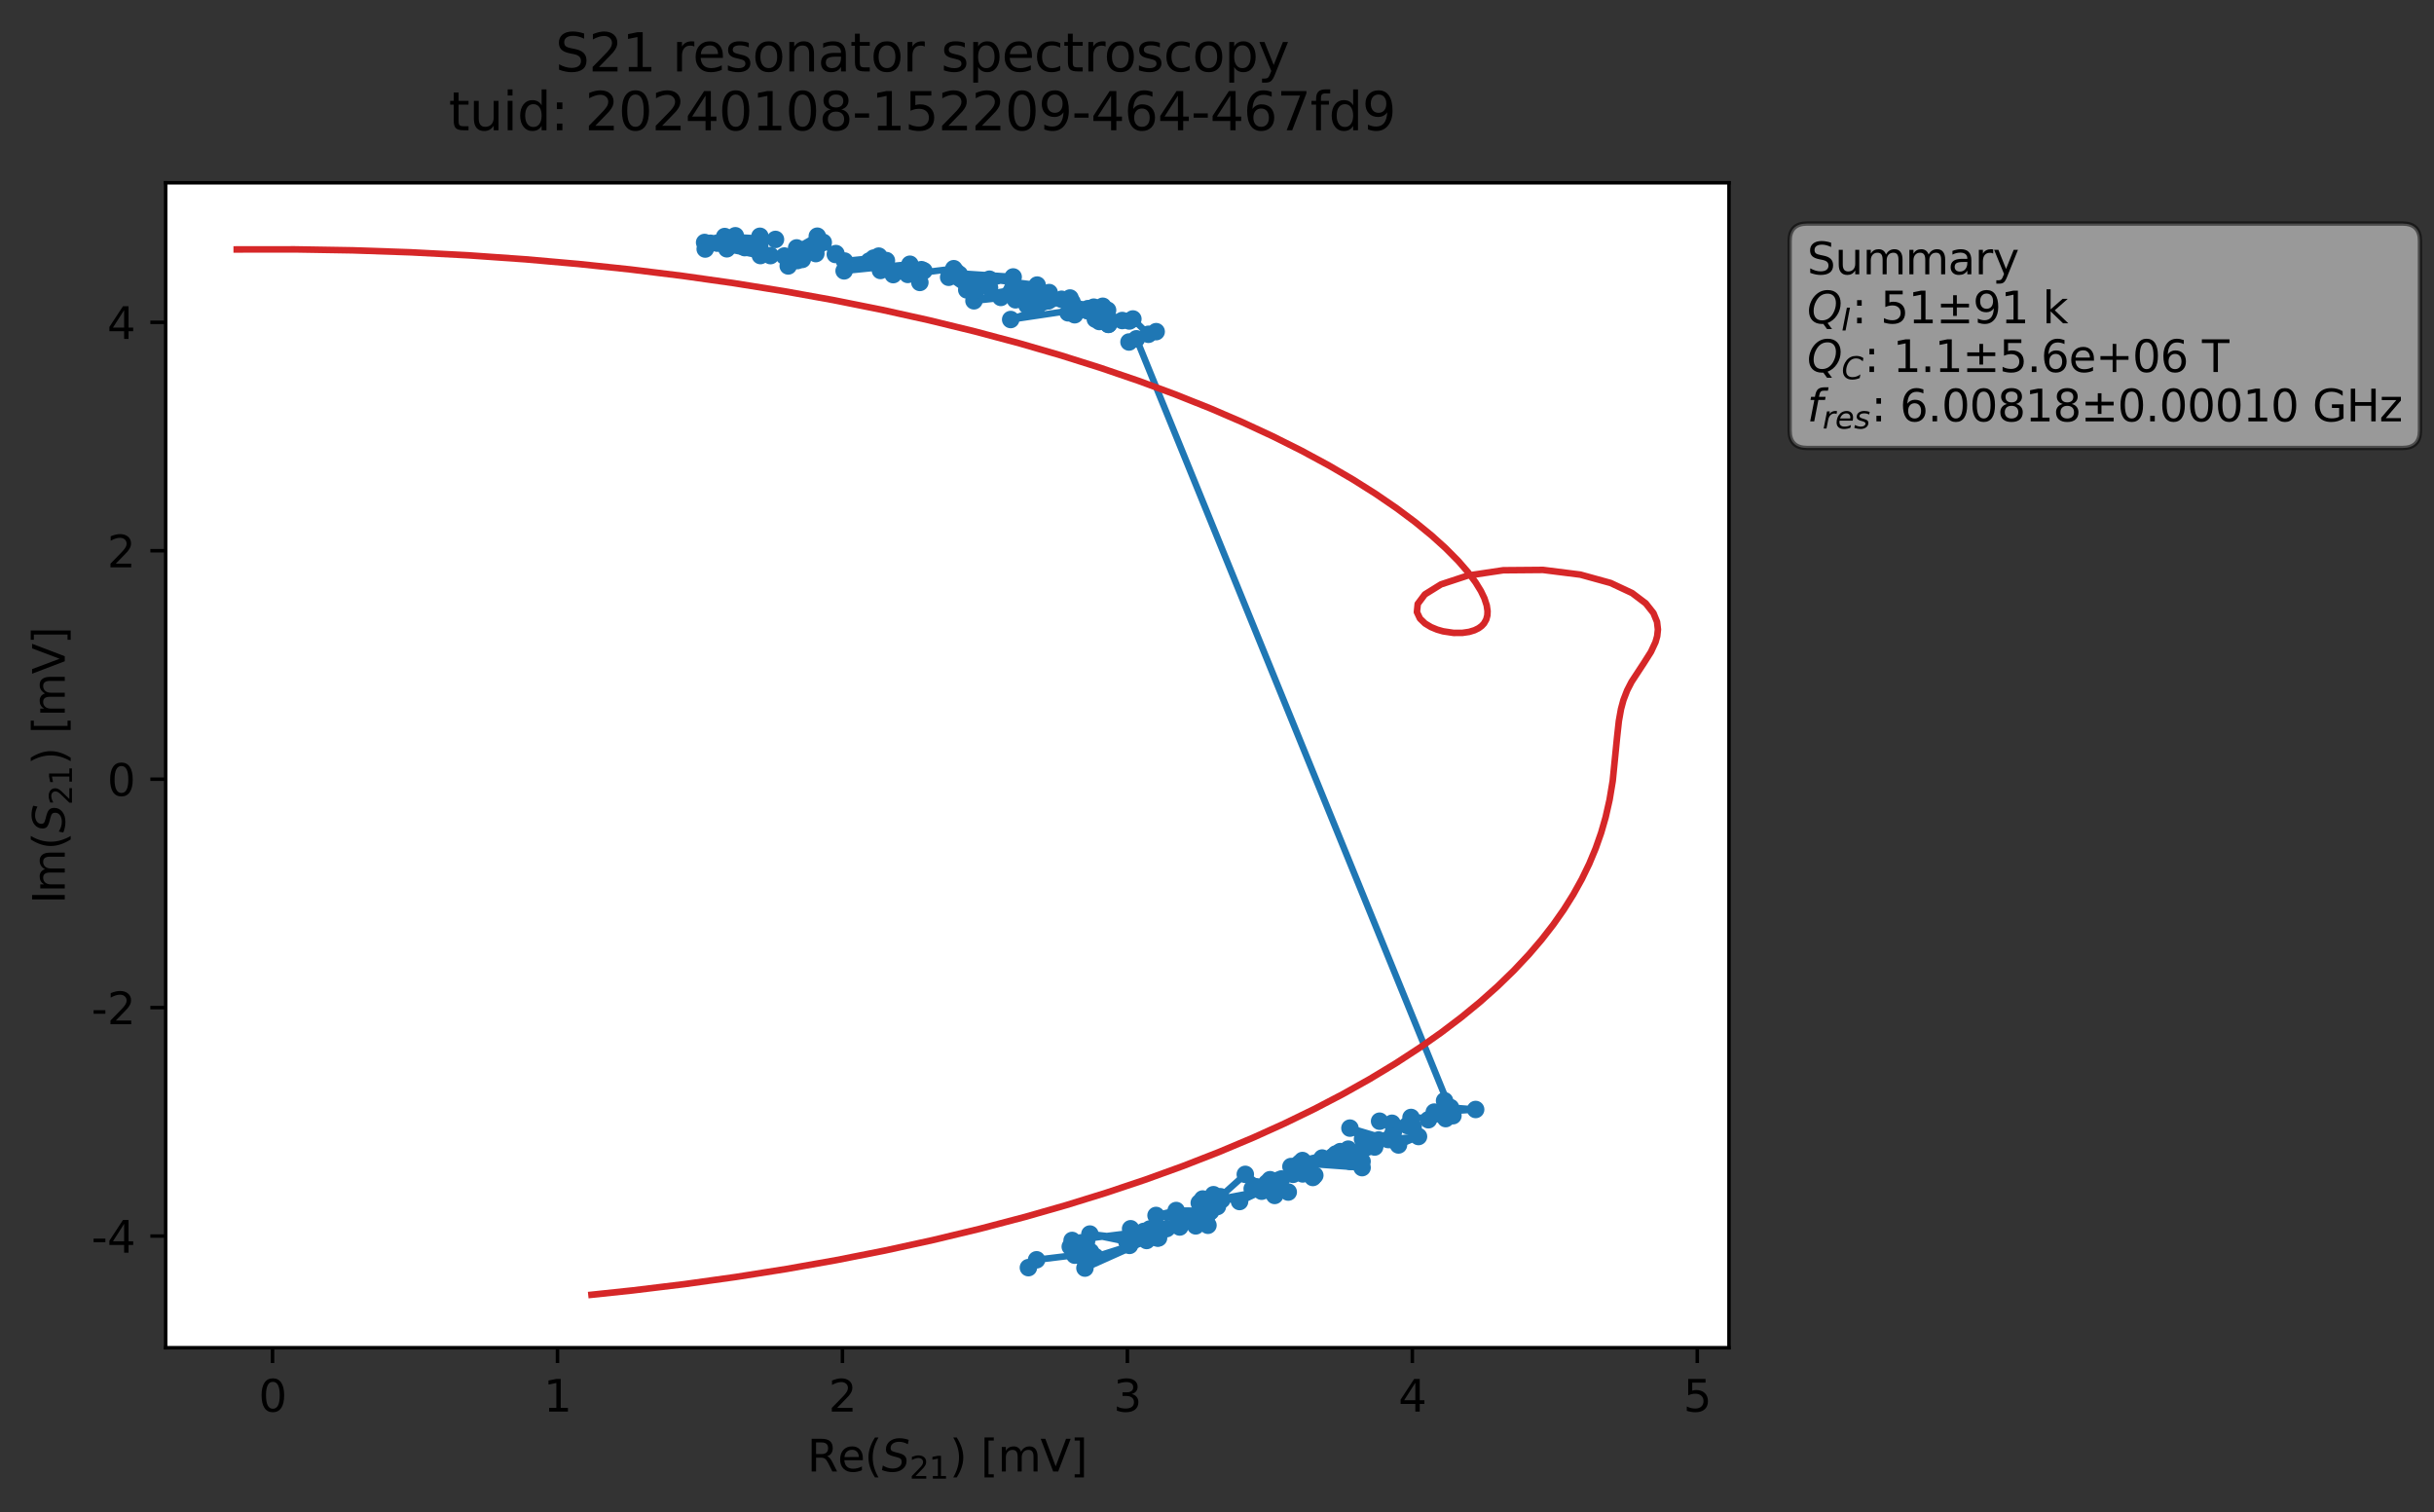 <?xml version="1.0" encoding="utf-8" standalone="no"?>
<!DOCTYPE svg PUBLIC "-//W3C//DTD SVG 1.1//EN"
  "http://www.w3.org/Graphics/SVG/1.1/DTD/svg11.dtd">
<svg xmlns:xlink="http://www.w3.org/1999/xlink" width="556.024pt" height="345.428pt" viewBox="0 0 556.024 345.428" xmlns="http://www.w3.org/2000/svg" version="1.1">
 <rect x="0" y="0" width="556.024" height="345.428" fill="#333333" stroke="none"/>
 <defs>
  <style type="text/css">*{stroke-linejoin: round; stroke-linecap: butt}</style>
 </defs>
 <g id="figure_1">
  <g id="patch_1">
   <path d="M 0 345.428 
L 556.024 345.428 
L 556.024 -0 
L 0 -0 
L 0 345.428 
z
" style="fill: none; opacity: 0"/>
  </g>
  <g id="axes_1">
   <g id="patch_2">
    <path d="M 37.848 307.872 
L 394.968 307.872 
L 394.968 41.76 
L 37.848 41.76 
z
" style="fill: #ffffff"/>
   </g>
   <g id="matplotlib.axis_1">
    <g id="xtick_1">
     <g id="line2d_1">
      <defs>
       <path id="me43ec3e27f" d="M 0 0 
L 0 3.5 
" style="stroke: #000000; stroke-width: 0.8"/>
      </defs>
      <g>
       <use xlink:href="#me43ec3e27f" x="62.26" y="307.872" style="stroke: #000000; stroke-width: 0.8"/>
      </g>
     </g>
     <g id="text_1">
      <!-- 0 -->
      <g transform="translate(59.079 322.47) scale(0.1 -0.1)">
       <defs>
        <path id="DejaVuSans-30" d="M 2034 4250 
Q 1547 4250 1301 3770 
Q 1056 3291 1056 2328 
Q 1056 1369 1301 889 
Q 1547 409 2034 409 
Q 2525 409 2770 889 
Q 3016 1369 3016 2328 
Q 3016 3291 2770 3770 
Q 2525 4250 2034 4250 
z
M 2034 4750 
Q 2819 4750 3233 4129 
Q 3647 3509 3647 2328 
Q 3647 1150 3233 529 
Q 2819 -91 2034 -91 
Q 1250 -91 836 529 
Q 422 1150 422 2328 
Q 422 3509 836 4129 
Q 1250 4750 2034 4750 
z
" transform="scale(0.016)"/>
       </defs>
       <use xlink:href="#DejaVuSans-30"/>
      </g>
     </g>
    </g>
    <g id="xtick_2">
     <g id="line2d_2">
      <g>
       <use xlink:href="#me43ec3e27f" x="127.353" y="307.872" style="stroke: #000000; stroke-width: 0.8"/>
      </g>
     </g>
     <g id="text_2">
      <!-- 1 -->
      <g transform="translate(124.172 322.47) scale(0.1 -0.1)">
       <defs>
        <path id="DejaVuSans-31" d="M 794 531 
L 1825 531 
L 1825 4091 
L 703 3866 
L 703 4441 
L 1819 4666 
L 2450 4666 
L 2450 531 
L 3481 531 
L 3481 0 
L 794 0 
L 794 531 
z
" transform="scale(0.016)"/>
       </defs>
       <use xlink:href="#DejaVuSans-31"/>
      </g>
     </g>
    </g>
    <g id="xtick_3">
     <g id="line2d_3">
      <g>
       <use xlink:href="#me43ec3e27f" x="192.446" y="307.872" style="stroke: #000000; stroke-width: 0.8"/>
      </g>
     </g>
     <g id="text_3">
      <!-- 2 -->
      <g transform="translate(189.265 322.47) scale(0.1 -0.1)">
       <defs>
        <path id="DejaVuSans-32" d="M 1228 531 
L 3431 531 
L 3431 0 
L 469 0 
L 469 531 
Q 828 903 1448 1529 
Q 2069 2156 2228 2338 
Q 2531 2678 2651 2914 
Q 2772 3150 2772 3378 
Q 2772 3750 2511 3984 
Q 2250 4219 1831 4219 
Q 1534 4219 1204 4116 
Q 875 4013 500 3803 
L 500 4441 
Q 881 4594 1212 4672 
Q 1544 4750 1819 4750 
Q 2544 4750 2975 4387 
Q 3406 4025 3406 3419 
Q 3406 3131 3298 2873 
Q 3191 2616 2906 2266 
Q 2828 2175 2409 1742 
Q 1991 1309 1228 531 
z
" transform="scale(0.016)"/>
       </defs>
       <use xlink:href="#DejaVuSans-32"/>
      </g>
     </g>
    </g>
    <g id="xtick_4">
     <g id="line2d_4">
      <g>
       <use xlink:href="#me43ec3e27f" x="257.539" y="307.872" style="stroke: #000000; stroke-width: 0.8"/>
      </g>
     </g>
     <g id="text_4">
      <!-- 3 -->
      <g transform="translate(254.357 322.47) scale(0.1 -0.1)">
       <defs>
        <path id="DejaVuSans-33" d="M 2597 2516 
Q 3050 2419 3304 2112 
Q 3559 1806 3559 1356 
Q 3559 666 3084 287 
Q 2609 -91 1734 -91 
Q 1441 -91 1130 -33 
Q 819 25 488 141 
L 488 750 
Q 750 597 1062 519 
Q 1375 441 1716 441 
Q 2309 441 2620 675 
Q 2931 909 2931 1356 
Q 2931 1769 2642 2001 
Q 2353 2234 1838 2234 
L 1294 2234 
L 1294 2753 
L 1863 2753 
Q 2328 2753 2575 2939 
Q 2822 3125 2822 3475 
Q 2822 3834 2567 4026 
Q 2313 4219 1838 4219 
Q 1578 4219 1281 4162 
Q 984 4106 628 3988 
L 628 4550 
Q 988 4650 1302 4700 
Q 1616 4750 1894 4750 
Q 2613 4750 3031 4423 
Q 3450 4097 3450 3541 
Q 3450 3153 3228 2886 
Q 3006 2619 2597 2516 
z
" transform="scale(0.016)"/>
       </defs>
       <use xlink:href="#DejaVuSans-33"/>
      </g>
     </g>
    </g>
    <g id="xtick_5">
     <g id="line2d_5">
      <g>
       <use xlink:href="#me43ec3e27f" x="322.631" y="307.872" style="stroke: #000000; stroke-width: 0.8"/>
      </g>
     </g>
     <g id="text_5">
      <!-- 4 -->
      <g transform="translate(319.45 322.47) scale(0.1 -0.1)">
       <defs>
        <path id="DejaVuSans-34" d="M 2419 4116 
L 825 1625 
L 2419 1625 
L 2419 4116 
z
M 2253 4666 
L 3047 4666 
L 3047 1625 
L 3713 1625 
L 3713 1100 
L 3047 1100 
L 3047 0 
L 2419 0 
L 2419 1100 
L 313 1100 
L 313 1709 
L 2253 4666 
z
" transform="scale(0.016)"/>
       </defs>
       <use xlink:href="#DejaVuSans-34"/>
      </g>
     </g>
    </g>
    <g id="xtick_6">
     <g id="line2d_6">
      <g>
       <use xlink:href="#me43ec3e27f" x="387.724" y="307.872" style="stroke: #000000; stroke-width: 0.8"/>
      </g>
     </g>
     <g id="text_6">
      <!-- 5 -->
      <g transform="translate(384.543 322.47) scale(0.1 -0.1)">
       <defs>
        <path id="DejaVuSans-35" d="M 691 4666 
L 3169 4666 
L 3169 4134 
L 1269 4134 
L 1269 2991 
Q 1406 3038 1543 3061 
Q 1681 3084 1819 3084 
Q 2600 3084 3056 2656 
Q 3513 2228 3513 1497 
Q 3513 744 3044 326 
Q 2575 -91 1722 -91 
Q 1428 -91 1123 -41 
Q 819 9 494 109 
L 494 744 
Q 775 591 1075 516 
Q 1375 441 1709 441 
Q 2250 441 2565 725 
Q 2881 1009 2881 1497 
Q 2881 1984 2565 2268 
Q 2250 2553 1709 2553 
Q 1456 2553 1204 2497 
Q 953 2441 691 2322 
L 691 4666 
z
" transform="scale(0.016)"/>
       </defs>
       <use xlink:href="#DejaVuSans-35"/>
      </g>
     </g>
    </g>
    <g id="text_7">
     <!-- Re$(S_{21})$ [mV] -->
     <g transform="translate(184.408 336.149) scale(0.1 -0.1)">
      <defs>
       <path id="DejaVuSans-52" d="M 2841 2188 
Q 3044 2119 3236 1894 
Q 3428 1669 3622 1275 
L 4263 0 
L 3584 0 
L 2988 1197 
Q 2756 1666 2539 1819 
Q 2322 1972 1947 1972 
L 1259 1972 
L 1259 0 
L 628 0 
L 628 4666 
L 2053 4666 
Q 2853 4666 3247 4331 
Q 3641 3997 3641 3322 
Q 3641 2881 3436 2590 
Q 3231 2300 2841 2188 
z
M 1259 4147 
L 1259 2491 
L 2053 2491 
Q 2509 2491 2742 2702 
Q 2975 2913 2975 3322 
Q 2975 3731 2742 3939 
Q 2509 4147 2053 4147 
L 1259 4147 
z
" transform="scale(0.016)"/>
       <path id="DejaVuSans-65" d="M 3597 1894 
L 3597 1613 
L 953 1613 
Q 991 1019 1311 708 
Q 1631 397 2203 397 
Q 2534 397 2845 478 
Q 3156 559 3463 722 
L 3463 178 
Q 3153 47 2828 -22 
Q 2503 -91 2169 -91 
Q 1331 -91 842 396 
Q 353 884 353 1716 
Q 353 2575 817 3079 
Q 1281 3584 2069 3584 
Q 2775 3584 3186 3129 
Q 3597 2675 3597 1894 
z
M 3022 2063 
Q 3016 2534 2758 2815 
Q 2500 3097 2075 3097 
Q 1594 3097 1305 2825 
Q 1016 2553 972 2059 
L 3022 2063 
z
" transform="scale(0.016)"/>
       <path id="DejaVuSans-28" d="M 1984 4856 
Q 1566 4138 1362 3434 
Q 1159 2731 1159 2009 
Q 1159 1288 1364 580 
Q 1569 -128 1984 -844 
L 1484 -844 
Q 1016 -109 783 600 
Q 550 1309 550 2009 
Q 550 2706 781 3412 
Q 1013 4119 1484 4856 
L 1984 4856 
z
" transform="scale(0.016)"/>
       <path id="DejaVuSans-Oblique-53" d="M 3859 4513 
L 3738 3897 
Q 3422 4066 3111 4152 
Q 2800 4238 2509 4238 
Q 1944 4238 1609 3991 
Q 1275 3744 1275 3334 
Q 1275 3109 1398 2989 
Q 1522 2869 2034 2731 
L 2413 2638 
Q 3053 2472 3303 2217 
Q 3553 1963 3553 1503 
Q 3553 797 2998 353 
Q 2444 -91 1538 -91 
Q 1166 -91 791 -17 
Q 416 56 38 206 
L 166 856 
Q 513 641 861 531 
Q 1209 422 1556 422 
Q 2147 422 2503 684 
Q 2859 947 2859 1369 
Q 2859 1650 2717 1795 
Q 2575 1941 2106 2059 
L 1728 2156 
Q 1081 2325 845 2545 
Q 609 2766 609 3163 
Q 609 3859 1145 4304 
Q 1681 4750 2541 4750 
Q 2875 4750 3203 4690 
Q 3531 4631 3859 4513 
z
" transform="scale(0.016)"/>
       <path id="DejaVuSans-29" d="M 513 4856 
L 1013 4856 
Q 1481 4119 1714 3412 
Q 1947 2706 1947 2009 
Q 1947 1309 1714 600 
Q 1481 -109 1013 -844 
L 513 -844 
Q 928 -128 1133 580 
Q 1338 1288 1338 2009 
Q 1338 2731 1133 3434 
Q 928 4138 513 4856 
z
" transform="scale(0.016)"/>
       <path id="DejaVuSans-20" transform="scale(0.016)"/>
       <path id="DejaVuSans-5b" d="M 550 4863 
L 1875 4863 
L 1875 4416 
L 1125 4416 
L 1125 -397 
L 1875 -397 
L 1875 -844 
L 550 -844 
L 550 4863 
z
" transform="scale(0.016)"/>
       <path id="DejaVuSans-6d" d="M 3328 2828 
Q 3544 3216 3844 3400 
Q 4144 3584 4550 3584 
Q 5097 3584 5394 3201 
Q 5691 2819 5691 2113 
L 5691 0 
L 5113 0 
L 5113 2094 
Q 5113 2597 4934 2840 
Q 4756 3084 4391 3084 
Q 3944 3084 3684 2787 
Q 3425 2491 3425 1978 
L 3425 0 
L 2847 0 
L 2847 2094 
Q 2847 2600 2669 2842 
Q 2491 3084 2119 3084 
Q 1678 3084 1418 2786 
Q 1159 2488 1159 1978 
L 1159 0 
L 581 0 
L 581 3500 
L 1159 3500 
L 1159 2956 
Q 1356 3278 1631 3431 
Q 1906 3584 2284 3584 
Q 2666 3584 2933 3390 
Q 3200 3197 3328 2828 
z
" transform="scale(0.016)"/>
       <path id="DejaVuSans-56" d="M 1831 0 
L 50 4666 
L 709 4666 
L 2188 738 
L 3669 4666 
L 4325 4666 
L 2547 0 
L 1831 0 
z
" transform="scale(0.016)"/>
       <path id="DejaVuSans-5d" d="M 1947 4863 
L 1947 -844 
L 622 -844 
L 622 -397 
L 1369 -397 
L 1369 4416 
L 622 4416 
L 622 4863 
L 1947 4863 
z
" transform="scale(0.016)"/>
      </defs>
      <use xlink:href="#DejaVuSans-52" transform="translate(0 0.016)"/>
      <use xlink:href="#DejaVuSans-65" transform="translate(69.482 0.016)"/>
      <use xlink:href="#DejaVuSans-28" transform="translate(131.006 0.016)"/>
      <use xlink:href="#DejaVuSans-Oblique-53" transform="translate(170.02 0.016)"/>
      <use xlink:href="#DejaVuSans-32" transform="translate(233.496 -16.391) scale(0.7)"/>
      <use xlink:href="#DejaVuSans-31" transform="translate(278.032 -16.391) scale(0.7)"/>
      <use xlink:href="#DejaVuSans-29" transform="translate(325.303 0.016)"/>
      <use xlink:href="#DejaVuSans-20" transform="translate(364.316 0.016)"/>
      <use xlink:href="#DejaVuSans-5b" transform="translate(396.104 0.016)"/>
      <use xlink:href="#DejaVuSans-6d" transform="translate(435.117 0.016)"/>
      <use xlink:href="#DejaVuSans-56" transform="translate(532.529 0.016)"/>
      <use xlink:href="#DejaVuSans-5d" transform="translate(600.938 0.016)"/>
     </g>
    </g>
   </g>
   <g id="matplotlib.axis_2">
    <g id="ytick_1">
     <g id="line2d_7">
      <defs>
       <path id="m347c852f71" d="M 0 0 
L -3.5 0 
" style="stroke: #000000; stroke-width: 0.8"/>
      </defs>
      <g>
       <use xlink:href="#m347c852f71" x="37.848" y="282.364" style="stroke: #000000; stroke-width: 0.8"/>
      </g>
     </g>
     <g id="text_8">
      <!-- -4 -->
      <g transform="translate(20.878 286.163) scale(0.1 -0.1)">
       <defs>
        <path id="DejaVuSans-2d" d="M 313 2009 
L 1997 2009 
L 1997 1497 
L 313 1497 
L 313 2009 
z
" transform="scale(0.016)"/>
       </defs>
       <use xlink:href="#DejaVuSans-2d"/>
       <use xlink:href="#DejaVuSans-34" x="36.084"/>
      </g>
     </g>
    </g>
    <g id="ytick_2">
     <g id="line2d_8">
      <g>
       <use xlink:href="#m347c852f71" x="37.848" y="230.18" style="stroke: #000000; stroke-width: 0.8"/>
      </g>
     </g>
     <g id="text_9">
      <!-- -2 -->
      <g transform="translate(20.878 233.979) scale(0.1 -0.1)">
       <use xlink:href="#DejaVuSans-2d"/>
       <use xlink:href="#DejaVuSans-32" x="36.084"/>
      </g>
     </g>
    </g>
    <g id="ytick_3">
     <g id="line2d_9">
      <g>
       <use xlink:href="#m347c852f71" x="37.848" y="177.996" style="stroke: #000000; stroke-width: 0.8"/>
      </g>
     </g>
     <g id="text_10">
      <!-- 0 -->
      <g transform="translate(24.486 181.795) scale(0.1 -0.1)">
       <use xlink:href="#DejaVuSans-30"/>
      </g>
     </g>
    </g>
    <g id="ytick_4">
     <g id="line2d_10">
      <g>
       <use xlink:href="#m347c852f71" x="37.848" y="125.812" style="stroke: #000000; stroke-width: 0.8"/>
      </g>
     </g>
     <g id="text_11">
      <!-- 2 -->
      <g transform="translate(24.486 129.611) scale(0.1 -0.1)">
       <use xlink:href="#DejaVuSans-32"/>
      </g>
     </g>
    </g>
    <g id="ytick_5">
     <g id="line2d_11">
      <g>
       <use xlink:href="#m347c852f71" x="37.848" y="73.628" style="stroke: #000000; stroke-width: 0.8"/>
      </g>
     </g>
     <g id="text_12">
      <!-- 4 -->
      <g transform="translate(24.486 77.427) scale(0.1 -0.1)">
       <use xlink:href="#DejaVuSans-34"/>
      </g>
     </g>
    </g>
    <g id="text_13">
     <!-- Im$(S_{21})$ [mV] -->
     <g transform="translate(14.798 206.466) rotate(-90) scale(0.1 -0.1)">
      <defs>
       <path id="DejaVuSans-49" d="M 628 4666 
L 1259 4666 
L 1259 0 
L 628 0 
L 628 4666 
z
" transform="scale(0.016)"/>
      </defs>
      <use xlink:href="#DejaVuSans-49" transform="translate(0 0.016)"/>
      <use xlink:href="#DejaVuSans-6d" transform="translate(25.867 0.016)"/>
      <use xlink:href="#DejaVuSans-28" transform="translate(123.279 0.016)"/>
      <use xlink:href="#DejaVuSans-Oblique-53" transform="translate(162.293 0.016)"/>
      <use xlink:href="#DejaVuSans-32" transform="translate(225.77 -16.391) scale(0.7)"/>
      <use xlink:href="#DejaVuSans-31" transform="translate(270.306 -16.391) scale(0.7)"/>
      <use xlink:href="#DejaVuSans-29" transform="translate(317.576 0.016)"/>
      <use xlink:href="#DejaVuSans-20" transform="translate(356.59 0.016)"/>
      <use xlink:href="#DejaVuSans-5b" transform="translate(388.377 0.016)"/>
      <use xlink:href="#DejaVuSans-6d" transform="translate(427.391 0.016)"/>
      <use xlink:href="#DejaVuSans-56" transform="translate(524.803 0.016)"/>
      <use xlink:href="#DejaVuSans-5d" transform="translate(593.211 0.016)"/>
     </g>
    </g>
   </g>
   <g id="line2d_12">
    <path d="M 167.981 53.856 
L 161.101 56.888 
L 166.509 55.934 
L 160.965 55.392 
L 163.853 55.543 
L 165.165 55.014 
L 162.312 55.574 
L 170.115 56.566 
L 165.552 54.036 
L 177.15 54.696 
L 166.042 56.834 
L 173.71 58.379 
L 173.545 56.181 
L 173.597 53.975 
L 173.372 55.995 
L 176.006 58.391 
L 179.174 58.485 
L 186.706 53.957 
L 181.985 56.636 
L 184.959 57.532 
L 183.265 57.661 
L 182.776 58.935 
L 182.02 59.048 
L 183.277 59.26 
L 180.062 60.753 
L 182.144 59.524 
L 186.902 56.09 
L 186.371 57.929 
L 188.063 55.364 
L 190.828 58.129 
L 190.957 57.926 
L 192.929 59.63 
L 199.592 58.957 
L 192.832 61.876 
L 207.861 60.363 
L 201.131 61.784 
L 200.745 58.507 
L 201.253 59.255 
L 202.492 59.527 
L 198.548 59.644 
L 204.043 62.734 
L 208.782 61.63 
L 210.487 61.602 
L 208.694 61.5 
L 211.052 61.861 
L 208.41 62.442 
L 210.134 64.519 
L 208.366 61.797 
L 210.111 62.239 
L 207.365 62.689 
L 217.878 61.379 
L 221.987 64.845 
L 218.404 62.048 
L 225.47 64.195 
L 219.149 62.654 
L 216.713 63.34 
L 220.848 66.22 
L 231.447 63.266 
L 217.628 62.343 
L 222.669 67.214 
L 226.045 65.721 
L 226.023 63.782 
L 236.928 65.122 
L 230.691 67.016 
L 231.973 67.506 
L 231.981 68.488 
L 231.287 65.956 
L 222.493 68.717 
L 239.675 66.837 
L 232.218 66.048 
L 239.48 68.736 
L 236.891 70.044 
L 234.609 69.744 
L 234.825 67.492 
L 233.605 67.526 
L 228.632 67.942 
L 244.43 68.078 
L 230.881 72.993 
L 249.858 70.167 
L 242.5 68.363 
L 244.001 71.464 
L 248.548 70.506 
L 244.895 68.999 
L 245.499 71.902 
L 251.917 69.963 
L 250.219 72.904 
L 251.438 72.675 
L 251.132 73.447 
L 253.226 74.077 
L 253.198 74.114 
L 253.016 70.856 
L 248.949 70.772 
L 257.981 73.327 
L 256.361 73.22 
L 258.795 72.867 
L 262.35 76.364 
L 264.116 75.762 
L 257.91 78.128 
L 259.614 77.397 
L 331.909 254.873 
L 329.997 251.459 
L 331.355 253.003 
L 337.097 253.451 
L 327.646 254.048 
L 326.308 255.795 
L 330.252 255.534 
L 322.336 255.271 
L 318.665 257.561 
L 321.488 257.123 
L 322.821 257.415 
L 315.155 256.126 
L 317.988 256.601 
L 319.472 261.556 
L 324.044 259.626 
L 317.646 260.293 
L 318.272 258.73 
L 317.095 260.309 
L 308.379 257.707 
L 311.257 260.193 
L 311.15 265.31 
L 307.992 262.515 
L 314.026 262.026 
L 314.939 260.419 
L 305.167 263.613 
L 312.195 262.107 
L 309.319 263.933 
L 310.603 264.087 
L 308.467 265.321 
L 304.448 264.243 
L 306.178 263.071 
L 297.536 265.114 
L 311.158 266.734 
L 296.896 265.7 
L 302.032 264.547 
L 297.629 267.318 
L 300.356 268.493 
L 295.941 266.426 
L 295.388 268.265 
L 299.905 268.983 
L 294.902 266.487 
L 297.592 268.167 
L 291.821 269.673 
L 289.405 271.865 
L 288.852 271.483 
L 292.739 269.325 
L 294.287 272.314 
L 290.136 269.49 
L 286.055 271.551 
L 289.365 270.255 
L 291.184 273.087 
L 284.479 268.272 
L 278.79 273.382 
L 283.169 274.476 
L 288.209 272.119 
L 273.961 274.788 
L 278.105 275.615 
L 274.737 273.904 
L 277.207 272.919 
L 274.364 276.57 
L 275.807 276.864 
L 276.572 276.746 
L 274.259 278.02 
L 279.114 274.056 
L 275.948 279.901 
L 272.531 278.942 
L 264.086 277.659 
L 268.688 276.533 
L 274.924 276.588 
L 269.231 277.851 
L 269.584 278.551 
L 273.154 280.038 
L 272.919 278.284 
L 264.593 280.436 
L 258.276 280.698 
L 266.532 280.656 
L 269.499 280.295 
L 264.661 282.791 
L 262.662 280.751 
L 264.381 282.817 
L 258.029 284.495 
L 259.227 283.126 
L 248.975 281.91 
L 257.424 283.656 
L 261.29 281.306 
L 244.914 283.368 
L 250.22 287.088 
L 261.935 283.377 
L 247.845 289.683 
L 249.134 285.948 
L 247.141 285.007 
L 248.194 283.64 
L 245.337 284.284 
L 246.853 286.901 
L 244.493 284.791 
L 245.509 286.732 
L 236.799 287.788 
L 234.931 289.581 
L 234.931 289.581 
" clip-path="url(#pf47889238c)" style="fill: none; stroke: #1f77b4; stroke-width: 1.5; stroke-linecap: square"/>
    <defs>
     <path id="mca13d00d36" d="M 0 1.5 
C 0.398 1.5 0.779 1.342 1.061 1.061 
C 1.342 0.779 1.5 0.398 1.5 0 
C 1.5 -0.398 1.342 -0.779 1.061 -1.061 
C 0.779 -1.342 0.398 -1.5 0 -1.5 
C -0.398 -1.5 -0.779 -1.342 -1.061 -1.061 
C -1.342 -0.779 -1.5 -0.398 -1.5 0 
C -1.5 0.398 -1.342 0.779 -1.061 1.061 
C -0.779 1.342 -0.398 1.5 0 1.5 
z
" style="stroke: #1f77b4"/>
    </defs>
    <g clip-path="url(#pf47889238c)">
     <use xlink:href="#mca13d00d36" x="167.981" y="53.856" style="fill: #1f77b4; stroke: #1f77b4"/>
     <use xlink:href="#mca13d00d36" x="161.101" y="56.888" style="fill: #1f77b4; stroke: #1f77b4"/>
     <use xlink:href="#mca13d00d36" x="166.509" y="55.934" style="fill: #1f77b4; stroke: #1f77b4"/>
     <use xlink:href="#mca13d00d36" x="160.965" y="55.392" style="fill: #1f77b4; stroke: #1f77b4"/>
     <use xlink:href="#mca13d00d36" x="163.853" y="55.543" style="fill: #1f77b4; stroke: #1f77b4"/>
     <use xlink:href="#mca13d00d36" x="165.165" y="55.014" style="fill: #1f77b4; stroke: #1f77b4"/>
     <use xlink:href="#mca13d00d36" x="162.312" y="55.574" style="fill: #1f77b4; stroke: #1f77b4"/>
     <use xlink:href="#mca13d00d36" x="170.115" y="56.566" style="fill: #1f77b4; stroke: #1f77b4"/>
     <use xlink:href="#mca13d00d36" x="165.552" y="54.036" style="fill: #1f77b4; stroke: #1f77b4"/>
     <use xlink:href="#mca13d00d36" x="177.15" y="54.696" style="fill: #1f77b4; stroke: #1f77b4"/>
     <use xlink:href="#mca13d00d36" x="166.042" y="56.834" style="fill: #1f77b4; stroke: #1f77b4"/>
     <use xlink:href="#mca13d00d36" x="173.71" y="58.379" style="fill: #1f77b4; stroke: #1f77b4"/>
     <use xlink:href="#mca13d00d36" x="173.545" y="56.181" style="fill: #1f77b4; stroke: #1f77b4"/>
     <use xlink:href="#mca13d00d36" x="173.597" y="53.975" style="fill: #1f77b4; stroke: #1f77b4"/>
     <use xlink:href="#mca13d00d36" x="173.372" y="55.995" style="fill: #1f77b4; stroke: #1f77b4"/>
     <use xlink:href="#mca13d00d36" x="176.006" y="58.391" style="fill: #1f77b4; stroke: #1f77b4"/>
     <use xlink:href="#mca13d00d36" x="179.174" y="58.485" style="fill: #1f77b4; stroke: #1f77b4"/>
     <use xlink:href="#mca13d00d36" x="186.706" y="53.957" style="fill: #1f77b4; stroke: #1f77b4"/>
     <use xlink:href="#mca13d00d36" x="181.985" y="56.636" style="fill: #1f77b4; stroke: #1f77b4"/>
     <use xlink:href="#mca13d00d36" x="184.959" y="57.532" style="fill: #1f77b4; stroke: #1f77b4"/>
     <use xlink:href="#mca13d00d36" x="183.265" y="57.661" style="fill: #1f77b4; stroke: #1f77b4"/>
     <use xlink:href="#mca13d00d36" x="182.776" y="58.935" style="fill: #1f77b4; stroke: #1f77b4"/>
     <use xlink:href="#mca13d00d36" x="182.02" y="59.048" style="fill: #1f77b4; stroke: #1f77b4"/>
     <use xlink:href="#mca13d00d36" x="183.277" y="59.26" style="fill: #1f77b4; stroke: #1f77b4"/>
     <use xlink:href="#mca13d00d36" x="180.062" y="60.753" style="fill: #1f77b4; stroke: #1f77b4"/>
     <use xlink:href="#mca13d00d36" x="182.144" y="59.524" style="fill: #1f77b4; stroke: #1f77b4"/>
     <use xlink:href="#mca13d00d36" x="186.902" y="56.09" style="fill: #1f77b4; stroke: #1f77b4"/>
     <use xlink:href="#mca13d00d36" x="186.371" y="57.929" style="fill: #1f77b4; stroke: #1f77b4"/>
     <use xlink:href="#mca13d00d36" x="188.063" y="55.364" style="fill: #1f77b4; stroke: #1f77b4"/>
     <use xlink:href="#mca13d00d36" x="190.828" y="58.129" style="fill: #1f77b4; stroke: #1f77b4"/>
     <use xlink:href="#mca13d00d36" x="190.957" y="57.926" style="fill: #1f77b4; stroke: #1f77b4"/>
     <use xlink:href="#mca13d00d36" x="192.929" y="59.63" style="fill: #1f77b4; stroke: #1f77b4"/>
     <use xlink:href="#mca13d00d36" x="199.592" y="58.957" style="fill: #1f77b4; stroke: #1f77b4"/>
     <use xlink:href="#mca13d00d36" x="192.832" y="61.876" style="fill: #1f77b4; stroke: #1f77b4"/>
     <use xlink:href="#mca13d00d36" x="207.861" y="60.363" style="fill: #1f77b4; stroke: #1f77b4"/>
     <use xlink:href="#mca13d00d36" x="201.131" y="61.784" style="fill: #1f77b4; stroke: #1f77b4"/>
     <use xlink:href="#mca13d00d36" x="200.745" y="58.507" style="fill: #1f77b4; stroke: #1f77b4"/>
     <use xlink:href="#mca13d00d36" x="201.253" y="59.255" style="fill: #1f77b4; stroke: #1f77b4"/>
     <use xlink:href="#mca13d00d36" x="202.492" y="59.527" style="fill: #1f77b4; stroke: #1f77b4"/>
     <use xlink:href="#mca13d00d36" x="198.548" y="59.644" style="fill: #1f77b4; stroke: #1f77b4"/>
     <use xlink:href="#mca13d00d36" x="204.043" y="62.734" style="fill: #1f77b4; stroke: #1f77b4"/>
     <use xlink:href="#mca13d00d36" x="208.782" y="61.63" style="fill: #1f77b4; stroke: #1f77b4"/>
     <use xlink:href="#mca13d00d36" x="210.487" y="61.602" style="fill: #1f77b4; stroke: #1f77b4"/>
     <use xlink:href="#mca13d00d36" x="208.694" y="61.5" style="fill: #1f77b4; stroke: #1f77b4"/>
     <use xlink:href="#mca13d00d36" x="211.052" y="61.861" style="fill: #1f77b4; stroke: #1f77b4"/>
     <use xlink:href="#mca13d00d36" x="208.41" y="62.442" style="fill: #1f77b4; stroke: #1f77b4"/>
     <use xlink:href="#mca13d00d36" x="210.134" y="64.519" style="fill: #1f77b4; stroke: #1f77b4"/>
     <use xlink:href="#mca13d00d36" x="208.366" y="61.797" style="fill: #1f77b4; stroke: #1f77b4"/>
     <use xlink:href="#mca13d00d36" x="210.111" y="62.239" style="fill: #1f77b4; stroke: #1f77b4"/>
     <use xlink:href="#mca13d00d36" x="207.365" y="62.689" style="fill: #1f77b4; stroke: #1f77b4"/>
     <use xlink:href="#mca13d00d36" x="217.878" y="61.379" style="fill: #1f77b4; stroke: #1f77b4"/>
     <use xlink:href="#mca13d00d36" x="221.987" y="64.845" style="fill: #1f77b4; stroke: #1f77b4"/>
     <use xlink:href="#mca13d00d36" x="218.404" y="62.048" style="fill: #1f77b4; stroke: #1f77b4"/>
     <use xlink:href="#mca13d00d36" x="225.47" y="64.195" style="fill: #1f77b4; stroke: #1f77b4"/>
     <use xlink:href="#mca13d00d36" x="219.149" y="62.654" style="fill: #1f77b4; stroke: #1f77b4"/>
     <use xlink:href="#mca13d00d36" x="216.713" y="63.34" style="fill: #1f77b4; stroke: #1f77b4"/>
     <use xlink:href="#mca13d00d36" x="220.848" y="66.22" style="fill: #1f77b4; stroke: #1f77b4"/>
     <use xlink:href="#mca13d00d36" x="231.447" y="63.266" style="fill: #1f77b4; stroke: #1f77b4"/>
     <use xlink:href="#mca13d00d36" x="217.628" y="62.343" style="fill: #1f77b4; stroke: #1f77b4"/>
     <use xlink:href="#mca13d00d36" x="222.669" y="67.214" style="fill: #1f77b4; stroke: #1f77b4"/>
     <use xlink:href="#mca13d00d36" x="226.045" y="65.721" style="fill: #1f77b4; stroke: #1f77b4"/>
     <use xlink:href="#mca13d00d36" x="226.023" y="63.782" style="fill: #1f77b4; stroke: #1f77b4"/>
     <use xlink:href="#mca13d00d36" x="236.928" y="65.122" style="fill: #1f77b4; stroke: #1f77b4"/>
     <use xlink:href="#mca13d00d36" x="230.691" y="67.016" style="fill: #1f77b4; stroke: #1f77b4"/>
     <use xlink:href="#mca13d00d36" x="231.973" y="67.506" style="fill: #1f77b4; stroke: #1f77b4"/>
     <use xlink:href="#mca13d00d36" x="231.981" y="68.488" style="fill: #1f77b4; stroke: #1f77b4"/>
     <use xlink:href="#mca13d00d36" x="231.287" y="65.956" style="fill: #1f77b4; stroke: #1f77b4"/>
     <use xlink:href="#mca13d00d36" x="222.493" y="68.717" style="fill: #1f77b4; stroke: #1f77b4"/>
     <use xlink:href="#mca13d00d36" x="239.675" y="66.837" style="fill: #1f77b4; stroke: #1f77b4"/>
     <use xlink:href="#mca13d00d36" x="232.218" y="66.048" style="fill: #1f77b4; stroke: #1f77b4"/>
     <use xlink:href="#mca13d00d36" x="239.48" y="68.736" style="fill: #1f77b4; stroke: #1f77b4"/>
     <use xlink:href="#mca13d00d36" x="236.891" y="70.044" style="fill: #1f77b4; stroke: #1f77b4"/>
     <use xlink:href="#mca13d00d36" x="234.609" y="69.744" style="fill: #1f77b4; stroke: #1f77b4"/>
     <use xlink:href="#mca13d00d36" x="234.825" y="67.492" style="fill: #1f77b4; stroke: #1f77b4"/>
     <use xlink:href="#mca13d00d36" x="233.605" y="67.526" style="fill: #1f77b4; stroke: #1f77b4"/>
     <use xlink:href="#mca13d00d36" x="228.632" y="67.942" style="fill: #1f77b4; stroke: #1f77b4"/>
     <use xlink:href="#mca13d00d36" x="244.43" y="68.078" style="fill: #1f77b4; stroke: #1f77b4"/>
     <use xlink:href="#mca13d00d36" x="230.881" y="72.993" style="fill: #1f77b4; stroke: #1f77b4"/>
     <use xlink:href="#mca13d00d36" x="249.858" y="70.167" style="fill: #1f77b4; stroke: #1f77b4"/>
     <use xlink:href="#mca13d00d36" x="242.5" y="68.363" style="fill: #1f77b4; stroke: #1f77b4"/>
     <use xlink:href="#mca13d00d36" x="244.001" y="71.464" style="fill: #1f77b4; stroke: #1f77b4"/>
     <use xlink:href="#mca13d00d36" x="248.548" y="70.506" style="fill: #1f77b4; stroke: #1f77b4"/>
     <use xlink:href="#mca13d00d36" x="244.895" y="68.999" style="fill: #1f77b4; stroke: #1f77b4"/>
     <use xlink:href="#mca13d00d36" x="245.499" y="71.902" style="fill: #1f77b4; stroke: #1f77b4"/>
     <use xlink:href="#mca13d00d36" x="248.438" y="71.005" style="fill: #1f77b4; stroke: #1f77b4"/>
     <use xlink:href="#mca13d00d36" x="251.917" y="69.963" style="fill: #1f77b4; stroke: #1f77b4"/>
     <use xlink:href="#mca13d00d36" x="250.219" y="72.904" style="fill: #1f77b4; stroke: #1f77b4"/>
     <use xlink:href="#mca13d00d36" x="251.438" y="72.675" style="fill: #1f77b4; stroke: #1f77b4"/>
     <use xlink:href="#mca13d00d36" x="251.132" y="73.447" style="fill: #1f77b4; stroke: #1f77b4"/>
     <use xlink:href="#mca13d00d36" x="253.226" y="74.077" style="fill: #1f77b4; stroke: #1f77b4"/>
     <use xlink:href="#mca13d00d36" x="253.198" y="74.114" style="fill: #1f77b4; stroke: #1f77b4"/>
     <use xlink:href="#mca13d00d36" x="253.016" y="70.856" style="fill: #1f77b4; stroke: #1f77b4"/>
     <use xlink:href="#mca13d00d36" x="248.949" y="70.772" style="fill: #1f77b4; stroke: #1f77b4"/>
     <use xlink:href="#mca13d00d36" x="257.981" y="73.327" style="fill: #1f77b4; stroke: #1f77b4"/>
     <use xlink:href="#mca13d00d36" x="256.361" y="73.22" style="fill: #1f77b4; stroke: #1f77b4"/>
     <use xlink:href="#mca13d00d36" x="258.795" y="72.867" style="fill: #1f77b4; stroke: #1f77b4"/>
     <use xlink:href="#mca13d00d36" x="262.35" y="76.364" style="fill: #1f77b4; stroke: #1f77b4"/>
     <use xlink:href="#mca13d00d36" x="264.116" y="75.762" style="fill: #1f77b4; stroke: #1f77b4"/>
     <use xlink:href="#mca13d00d36" x="257.91" y="78.128" style="fill: #1f77b4; stroke: #1f77b4"/>
     <use xlink:href="#mca13d00d36" x="259.614" y="77.397" style="fill: #1f77b4; stroke: #1f77b4"/>
     <use xlink:href="#mca13d00d36" x="331.909" y="254.873" style="fill: #1f77b4; stroke: #1f77b4"/>
     <use xlink:href="#mca13d00d36" x="329.997" y="251.459" style="fill: #1f77b4; stroke: #1f77b4"/>
     <use xlink:href="#mca13d00d36" x="331.355" y="253.003" style="fill: #1f77b4; stroke: #1f77b4"/>
     <use xlink:href="#mca13d00d36" x="337.097" y="253.451" style="fill: #1f77b4; stroke: #1f77b4"/>
     <use xlink:href="#mca13d00d36" x="327.646" y="254.048" style="fill: #1f77b4; stroke: #1f77b4"/>
     <use xlink:href="#mca13d00d36" x="326.308" y="255.795" style="fill: #1f77b4; stroke: #1f77b4"/>
     <use xlink:href="#mca13d00d36" x="330.252" y="255.534" style="fill: #1f77b4; stroke: #1f77b4"/>
     <use xlink:href="#mca13d00d36" x="322.336" y="255.271" style="fill: #1f77b4; stroke: #1f77b4"/>
     <use xlink:href="#mca13d00d36" x="318.665" y="257.561" style="fill: #1f77b4; stroke: #1f77b4"/>
     <use xlink:href="#mca13d00d36" x="321.488" y="257.123" style="fill: #1f77b4; stroke: #1f77b4"/>
     <use xlink:href="#mca13d00d36" x="322.821" y="257.415" style="fill: #1f77b4; stroke: #1f77b4"/>
     <use xlink:href="#mca13d00d36" x="315.155" y="256.126" style="fill: #1f77b4; stroke: #1f77b4"/>
     <use xlink:href="#mca13d00d36" x="317.988" y="256.601" style="fill: #1f77b4; stroke: #1f77b4"/>
     <use xlink:href="#mca13d00d36" x="319.472" y="261.556" style="fill: #1f77b4; stroke: #1f77b4"/>
     <use xlink:href="#mca13d00d36" x="324.044" y="259.626" style="fill: #1f77b4; stroke: #1f77b4"/>
     <use xlink:href="#mca13d00d36" x="317.646" y="260.293" style="fill: #1f77b4; stroke: #1f77b4"/>
     <use xlink:href="#mca13d00d36" x="318.272" y="258.73" style="fill: #1f77b4; stroke: #1f77b4"/>
     <use xlink:href="#mca13d00d36" x="317.095" y="260.309" style="fill: #1f77b4; stroke: #1f77b4"/>
     <use xlink:href="#mca13d00d36" x="308.379" y="257.707" style="fill: #1f77b4; stroke: #1f77b4"/>
     <use xlink:href="#mca13d00d36" x="311.257" y="260.193" style="fill: #1f77b4; stroke: #1f77b4"/>
     <use xlink:href="#mca13d00d36" x="311.15" y="265.31" style="fill: #1f77b4; stroke: #1f77b4"/>
     <use xlink:href="#mca13d00d36" x="307.992" y="262.515" style="fill: #1f77b4; stroke: #1f77b4"/>
     <use xlink:href="#mca13d00d36" x="314.026" y="262.026" style="fill: #1f77b4; stroke: #1f77b4"/>
     <use xlink:href="#mca13d00d36" x="314.939" y="260.419" style="fill: #1f77b4; stroke: #1f77b4"/>
     <use xlink:href="#mca13d00d36" x="305.167" y="263.613" style="fill: #1f77b4; stroke: #1f77b4"/>
     <use xlink:href="#mca13d00d36" x="312.195" y="262.107" style="fill: #1f77b4; stroke: #1f77b4"/>
     <use xlink:href="#mca13d00d36" x="309.319" y="263.933" style="fill: #1f77b4; stroke: #1f77b4"/>
     <use xlink:href="#mca13d00d36" x="310.603" y="264.087" style="fill: #1f77b4; stroke: #1f77b4"/>
     <use xlink:href="#mca13d00d36" x="308.467" y="265.321" style="fill: #1f77b4; stroke: #1f77b4"/>
     <use xlink:href="#mca13d00d36" x="304.448" y="264.243" style="fill: #1f77b4; stroke: #1f77b4"/>
     <use xlink:href="#mca13d00d36" x="306.178" y="263.071" style="fill: #1f77b4; stroke: #1f77b4"/>
     <use xlink:href="#mca13d00d36" x="297.536" y="265.114" style="fill: #1f77b4; stroke: #1f77b4"/>
     <use xlink:href="#mca13d00d36" x="311.158" y="266.734" style="fill: #1f77b4; stroke: #1f77b4"/>
     <use xlink:href="#mca13d00d36" x="296.896" y="265.7" style="fill: #1f77b4; stroke: #1f77b4"/>
     <use xlink:href="#mca13d00d36" x="302.032" y="264.547" style="fill: #1f77b4; stroke: #1f77b4"/>
     <use xlink:href="#mca13d00d36" x="297.629" y="267.318" style="fill: #1f77b4; stroke: #1f77b4"/>
     <use xlink:href="#mca13d00d36" x="300.356" y="268.493" style="fill: #1f77b4; stroke: #1f77b4"/>
     <use xlink:href="#mca13d00d36" x="295.941" y="266.426" style="fill: #1f77b4; stroke: #1f77b4"/>
     <use xlink:href="#mca13d00d36" x="295.388" y="268.265" style="fill: #1f77b4; stroke: #1f77b4"/>
     <use xlink:href="#mca13d00d36" x="299.905" y="268.983" style="fill: #1f77b4; stroke: #1f77b4"/>
     <use xlink:href="#mca13d00d36" x="294.902" y="266.487" style="fill: #1f77b4; stroke: #1f77b4"/>
     <use xlink:href="#mca13d00d36" x="297.592" y="268.167" style="fill: #1f77b4; stroke: #1f77b4"/>
     <use xlink:href="#mca13d00d36" x="291.821" y="269.673" style="fill: #1f77b4; stroke: #1f77b4"/>
     <use xlink:href="#mca13d00d36" x="289.405" y="271.865" style="fill: #1f77b4; stroke: #1f77b4"/>
     <use xlink:href="#mca13d00d36" x="288.852" y="271.483" style="fill: #1f77b4; stroke: #1f77b4"/>
     <use xlink:href="#mca13d00d36" x="292.739" y="269.325" style="fill: #1f77b4; stroke: #1f77b4"/>
     <use xlink:href="#mca13d00d36" x="294.287" y="272.314" style="fill: #1f77b4; stroke: #1f77b4"/>
     <use xlink:href="#mca13d00d36" x="290.136" y="269.49" style="fill: #1f77b4; stroke: #1f77b4"/>
     <use xlink:href="#mca13d00d36" x="286.997" y="271.113" style="fill: #1f77b4; stroke: #1f77b4"/>
     <use xlink:href="#mca13d00d36" x="286.055" y="271.551" style="fill: #1f77b4; stroke: #1f77b4"/>
     <use xlink:href="#mca13d00d36" x="289.365" y="270.255" style="fill: #1f77b4; stroke: #1f77b4"/>
     <use xlink:href="#mca13d00d36" x="291.184" y="273.087" style="fill: #1f77b4; stroke: #1f77b4"/>
     <use xlink:href="#mca13d00d36" x="284.479" y="268.272" style="fill: #1f77b4; stroke: #1f77b4"/>
     <use xlink:href="#mca13d00d36" x="278.79" y="273.382" style="fill: #1f77b4; stroke: #1f77b4"/>
     <use xlink:href="#mca13d00d36" x="283.169" y="274.476" style="fill: #1f77b4; stroke: #1f77b4"/>
     <use xlink:href="#mca13d00d36" x="288.209" y="272.119" style="fill: #1f77b4; stroke: #1f77b4"/>
     <use xlink:href="#mca13d00d36" x="273.961" y="274.788" style="fill: #1f77b4; stroke: #1f77b4"/>
     <use xlink:href="#mca13d00d36" x="278.105" y="275.615" style="fill: #1f77b4; stroke: #1f77b4"/>
     <use xlink:href="#mca13d00d36" x="274.737" y="273.904" style="fill: #1f77b4; stroke: #1f77b4"/>
     <use xlink:href="#mca13d00d36" x="277.207" y="272.919" style="fill: #1f77b4; stroke: #1f77b4"/>
     <use xlink:href="#mca13d00d36" x="274.364" y="276.57" style="fill: #1f77b4; stroke: #1f77b4"/>
     <use xlink:href="#mca13d00d36" x="275.807" y="276.864" style="fill: #1f77b4; stroke: #1f77b4"/>
     <use xlink:href="#mca13d00d36" x="276.572" y="276.746" style="fill: #1f77b4; stroke: #1f77b4"/>
     <use xlink:href="#mca13d00d36" x="274.259" y="278.02" style="fill: #1f77b4; stroke: #1f77b4"/>
     <use xlink:href="#mca13d00d36" x="279.114" y="274.056" style="fill: #1f77b4; stroke: #1f77b4"/>
     <use xlink:href="#mca13d00d36" x="275.948" y="279.901" style="fill: #1f77b4; stroke: #1f77b4"/>
     <use xlink:href="#mca13d00d36" x="272.531" y="278.942" style="fill: #1f77b4; stroke: #1f77b4"/>
     <use xlink:href="#mca13d00d36" x="264.086" y="277.659" style="fill: #1f77b4; stroke: #1f77b4"/>
     <use xlink:href="#mca13d00d36" x="268.688" y="276.533" style="fill: #1f77b4; stroke: #1f77b4"/>
     <use xlink:href="#mca13d00d36" x="274.924" y="276.588" style="fill: #1f77b4; stroke: #1f77b4"/>
     <use xlink:href="#mca13d00d36" x="269.231" y="277.851" style="fill: #1f77b4; stroke: #1f77b4"/>
     <use xlink:href="#mca13d00d36" x="269.584" y="278.551" style="fill: #1f77b4; stroke: #1f77b4"/>
     <use xlink:href="#mca13d00d36" x="273.154" y="280.038" style="fill: #1f77b4; stroke: #1f77b4"/>
     <use xlink:href="#mca13d00d36" x="272.919" y="278.284" style="fill: #1f77b4; stroke: #1f77b4"/>
     <use xlink:href="#mca13d00d36" x="264.593" y="280.436" style="fill: #1f77b4; stroke: #1f77b4"/>
     <use xlink:href="#mca13d00d36" x="258.276" y="280.698" style="fill: #1f77b4; stroke: #1f77b4"/>
     <use xlink:href="#mca13d00d36" x="266.532" y="280.656" style="fill: #1f77b4; stroke: #1f77b4"/>
     <use xlink:href="#mca13d00d36" x="269.499" y="280.295" style="fill: #1f77b4; stroke: #1f77b4"/>
     <use xlink:href="#mca13d00d36" x="264.661" y="282.791" style="fill: #1f77b4; stroke: #1f77b4"/>
     <use xlink:href="#mca13d00d36" x="262.662" y="280.751" style="fill: #1f77b4; stroke: #1f77b4"/>
     <use xlink:href="#mca13d00d36" x="264.381" y="282.817" style="fill: #1f77b4; stroke: #1f77b4"/>
     <use xlink:href="#mca13d00d36" x="258.029" y="284.495" style="fill: #1f77b4; stroke: #1f77b4"/>
     <use xlink:href="#mca13d00d36" x="259.227" y="283.126" style="fill: #1f77b4; stroke: #1f77b4"/>
     <use xlink:href="#mca13d00d36" x="248.975" y="281.91" style="fill: #1f77b4; stroke: #1f77b4"/>
     <use xlink:href="#mca13d00d36" x="257.424" y="283.656" style="fill: #1f77b4; stroke: #1f77b4"/>
     <use xlink:href="#mca13d00d36" x="261.29" y="281.306" style="fill: #1f77b4; stroke: #1f77b4"/>
     <use xlink:href="#mca13d00d36" x="244.914" y="283.368" style="fill: #1f77b4; stroke: #1f77b4"/>
     <use xlink:href="#mca13d00d36" x="250.22" y="287.088" style="fill: #1f77b4; stroke: #1f77b4"/>
     <use xlink:href="#mca13d00d36" x="261.935" y="283.377" style="fill: #1f77b4; stroke: #1f77b4"/>
     <use xlink:href="#mca13d00d36" x="247.845" y="289.683" style="fill: #1f77b4; stroke: #1f77b4"/>
     <use xlink:href="#mca13d00d36" x="249.134" y="285.948" style="fill: #1f77b4; stroke: #1f77b4"/>
     <use xlink:href="#mca13d00d36" x="247.141" y="285.007" style="fill: #1f77b4; stroke: #1f77b4"/>
     <use xlink:href="#mca13d00d36" x="248.194" y="283.64" style="fill: #1f77b4; stroke: #1f77b4"/>
     <use xlink:href="#mca13d00d36" x="246.905" y="283.921" style="fill: #1f77b4; stroke: #1f77b4"/>
     <use xlink:href="#mca13d00d36" x="245.337" y="284.284" style="fill: #1f77b4; stroke: #1f77b4"/>
     <use xlink:href="#mca13d00d36" x="246.853" y="286.901" style="fill: #1f77b4; stroke: #1f77b4"/>
     <use xlink:href="#mca13d00d36" x="244.493" y="284.791" style="fill: #1f77b4; stroke: #1f77b4"/>
     <use xlink:href="#mca13d00d36" x="245.509" y="286.732" style="fill: #1f77b4; stroke: #1f77b4"/>
     <use xlink:href="#mca13d00d36" x="236.799" y="287.788" style="fill: #1f77b4; stroke: #1f77b4"/>
     <use xlink:href="#mca13d00d36" x="234.931" y="289.581" style="fill: #1f77b4; stroke: #1f77b4"/>
    </g>
   </g>
   <g id="line2d_13">
    <path d="M 54.081 56.982 
L 67.346 56.966 
L 80.598 57.185 
L 93.811 57.637 
L 106.961 58.322 
L 120.021 59.238 
L 132.107 60.3 
L 144.072 61.561 
L 155.896 63.019 
L 167.558 64.669 
L 179.039 66.512 
L 190.318 68.542 
L 201.376 70.756 
L 212.194 73.152 
L 222.753 75.724 
L 233.034 78.47 
L 242.316 81.169 
L 251.327 84.01 
L 260.053 86.988 
L 268.48 90.099 
L 276.594 93.339 
L 283.791 96.439 
L 290.697 99.641 
L 297.298 102.942 
L 303.581 106.336 
L 309.047 109.527 
L 314.22 112.79 
L 319.082 116.123 
L 323.215 119.211 
L 327.052 122.35 
L 330.228 125.218 
L 333.105 128.122 
L 335.372 130.732 
L 337.084 133.033 
L 338.303 135.015 
L 339.097 136.668 
L 339.632 138.314 
L 339.817 139.619 
L 339.771 140.581 
L 339.521 141.521 
L 339.011 142.421 
L 338.485 142.987 
L 337.774 143.512 
L 336.836 143.975 
L 335.616 144.347 
L 334.051 144.576 
L 332.077 144.581 
L 329.658 144.219 
L 328.304 143.831 
L 326.903 143.252 
L 325.542 142.429 
L 324.378 141.304 
L 323.68 139.823 
L 323.865 137.964 
L 325.498 135.785 
L 329.184 133.495 
L 335.264 131.49 
L 343.408 130.269 
L 352.485 130.193 
L 361.02 131.268 
L 367.925 133.174 
L 372.84 135.479 
L 375.963 137.84 
L 377.719 140.058 
L 378.531 142.05 
L 378.736 143.803 
L 378.568 145.336 
L 378.186 146.678 
L 377.144 148.913 
L 375.507 151.496 
L 372.706 155.769 
L 371.708 157.71 
L 370.861 159.909 
L 370.304 161.965 
L 369.814 164.711 
L 369.399 168.493 
L 368.411 178.384 
L 367.691 182.714 
L 366.798 186.662 
L 365.77 190.233 
L 364.523 193.787 
L 363.051 197.323 
L 361.347 200.838 
L 359.408 204.331 
L 357.233 207.798 
L 354.819 211.238 
L 352.168 214.648 
L 349.279 218.025 
L 345.828 221.699 
L 342.093 225.326 
L 338.076 228.903 
L 333.781 232.427 
L 329.21 235.893 
L 324.369 239.299 
L 318.784 242.941 
L 312.888 246.502 
L 306.687 249.978 
L 300.19 253.365 
L 293.403 256.659 
L 286.334 259.855 
L 278.369 263.204 
L 270.095 266.428 
L 261.522 269.524 
L 252.665 272.488 
L 243.534 275.314 
L 234.144 277.999 
L 223.757 280.728 
L 213.101 283.285 
L 202.194 285.665 
L 191.055 287.864 
L 179.701 289.878 
L 168.153 291.704 
L 156.429 293.34 
L 144.549 294.781 
L 135.118 295.776 
L 135.118 295.776 
" clip-path="url(#pf47889238c)" style="fill: none; stroke: #d62728; stroke-width: 1.5; stroke-linecap: square"/>
   </g>
   <g id="patch_3">
    <path d="M 37.848 307.872 
L 37.848 41.76 
" style="fill: none; stroke: #000000; stroke-width: 0.8; stroke-linejoin: miter; stroke-linecap: square"/>
   </g>
   <g id="patch_4">
    <path d="M 394.968 307.872 
L 394.968 41.76 
" style="fill: none; stroke: #000000; stroke-width: 0.8; stroke-linejoin: miter; stroke-linecap: square"/>
   </g>
   <g id="patch_5">
    <path d="M 37.848 307.872 
L 394.968 307.872 
" style="fill: none; stroke: #000000; stroke-width: 0.8; stroke-linejoin: miter; stroke-linecap: square"/>
   </g>
   <g id="patch_6">
    <path d="M 37.848 41.76 
L 394.968 41.76 
" style="fill: none; stroke: #000000; stroke-width: 0.8; stroke-linejoin: miter; stroke-linecap: square"/>
   </g>
   <g id="text_14">
    <g id="patch_7">
     <path d="M 412.824 102.337 
L 548.824 102.337 
Q 552.824 102.337 552.824 98.337 
L 552.824 55.066 
Q 552.824 51.066 548.824 51.066 
L 412.824 51.066 
Q 408.824 51.066 408.824 55.066 
L 408.824 98.337 
Q 408.824 102.337 412.824 102.337 
z
" style="fill: #ffffff; opacity: 0.5; stroke: #000000; stroke-linejoin: miter"/>
    </g>
    <!-- Summary -->
    <g transform="translate(412.824 62.664) scale(0.1 -0.1)">
     <defs>
      <path id="DejaVuSans-53" d="M 3425 4513 
L 3425 3897 
Q 3066 4069 2747 4153 
Q 2428 4238 2131 4238 
Q 1616 4238 1336 4038 
Q 1056 3838 1056 3469 
Q 1056 3159 1242 3001 
Q 1428 2844 1947 2747 
L 2328 2669 
Q 3034 2534 3370 2195 
Q 3706 1856 3706 1288 
Q 3706 609 3251 259 
Q 2797 -91 1919 -91 
Q 1588 -91 1214 -16 
Q 841 59 441 206 
L 441 856 
Q 825 641 1194 531 
Q 1563 422 1919 422 
Q 2459 422 2753 634 
Q 3047 847 3047 1241 
Q 3047 1584 2836 1778 
Q 2625 1972 2144 2069 
L 1759 2144 
Q 1053 2284 737 2584 
Q 422 2884 422 3419 
Q 422 4038 858 4394 
Q 1294 4750 2059 4750 
Q 2388 4750 2728 4690 
Q 3069 4631 3425 4513 
z
" transform="scale(0.016)"/>
      <path id="DejaVuSans-75" d="M 544 1381 
L 544 3500 
L 1119 3500 
L 1119 1403 
Q 1119 906 1312 657 
Q 1506 409 1894 409 
Q 2359 409 2629 706 
Q 2900 1003 2900 1516 
L 2900 3500 
L 3475 3500 
L 3475 0 
L 2900 0 
L 2900 538 
Q 2691 219 2414 64 
Q 2138 -91 1772 -91 
Q 1169 -91 856 284 
Q 544 659 544 1381 
z
M 1991 3584 
L 1991 3584 
z
" transform="scale(0.016)"/>
      <path id="DejaVuSans-61" d="M 2194 1759 
Q 1497 1759 1228 1600 
Q 959 1441 959 1056 
Q 959 750 1161 570 
Q 1363 391 1709 391 
Q 2188 391 2477 730 
Q 2766 1069 2766 1631 
L 2766 1759 
L 2194 1759 
z
M 3341 1997 
L 3341 0 
L 2766 0 
L 2766 531 
Q 2569 213 2275 61 
Q 1981 -91 1556 -91 
Q 1019 -91 701 211 
Q 384 513 384 1019 
Q 384 1609 779 1909 
Q 1175 2209 1959 2209 
L 2766 2209 
L 2766 2266 
Q 2766 2663 2505 2880 
Q 2244 3097 1772 3097 
Q 1472 3097 1187 3025 
Q 903 2953 641 2809 
L 641 3341 
Q 956 3463 1253 3523 
Q 1550 3584 1831 3584 
Q 2591 3584 2966 3190 
Q 3341 2797 3341 1997 
z
" transform="scale(0.016)"/>
      <path id="DejaVuSans-72" d="M 2631 2963 
Q 2534 3019 2420 3045 
Q 2306 3072 2169 3072 
Q 1681 3072 1420 2755 
Q 1159 2438 1159 1844 
L 1159 0 
L 581 0 
L 581 3500 
L 1159 3500 
L 1159 2956 
Q 1341 3275 1631 3429 
Q 1922 3584 2338 3584 
Q 2397 3584 2469 3576 
Q 2541 3569 2628 3553 
L 2631 2963 
z
" transform="scale(0.016)"/>
      <path id="DejaVuSans-79" d="M 2059 -325 
Q 1816 -950 1584 -1140 
Q 1353 -1331 966 -1331 
L 506 -1331 
L 506 -850 
L 844 -850 
Q 1081 -850 1212 -737 
Q 1344 -625 1503 -206 
L 1606 56 
L 191 3500 
L 800 3500 
L 1894 763 
L 2988 3500 
L 3597 3500 
L 2059 -325 
z
" transform="scale(0.016)"/>
     </defs>
     <use xlink:href="#DejaVuSans-53"/>
     <use xlink:href="#DejaVuSans-75" x="63.477"/>
     <use xlink:href="#DejaVuSans-6d" x="126.855"/>
     <use xlink:href="#DejaVuSans-6d" x="224.268"/>
     <use xlink:href="#DejaVuSans-61" x="321.68"/>
     <use xlink:href="#DejaVuSans-72" x="382.959"/>
     <use xlink:href="#DejaVuSans-79" x="424.072"/>
    </g>
    <!-- $Q_I$: 51$\pm$91 k -->
    <g transform="translate(412.824 73.862) scale(0.1 -0.1)">
     <defs>
      <path id="DejaVuSans-Oblique-51" d="M 2309 -84 
Q 2275 -88 2237 -89 
Q 2200 -91 2125 -91 
Q 1250 -91 756 411 
Q 263 913 263 1797 
Q 263 2319 452 2844 
Q 641 3369 978 3788 
Q 1369 4269 1858 4509 
Q 2347 4750 2938 4750 
Q 3794 4750 4287 4245 
Q 4781 3741 4781 2869 
Q 4781 1928 4265 1147 
Q 3750 366 2919 44 
L 3553 -825 
L 2847 -825 
L 2309 -84 
z
M 2919 4238 
Q 2400 4238 2003 3986 
Q 1606 3734 1313 3219 
Q 1125 2891 1026 2522 
Q 928 2153 928 1778 
Q 928 1128 1239 775 
Q 1550 422 2119 422 
Q 2631 422 3032 676 
Q 3434 931 3719 1434 
Q 3909 1772 4009 2142 
Q 4109 2513 4109 2881 
Q 4109 3528 3796 3883 
Q 3484 4238 2919 4238 
z
" transform="scale(0.016)"/>
      <path id="DejaVuSans-Oblique-49" d="M 1081 4666 
L 1716 4666 
L 806 0 
L 172 0 
L 1081 4666 
z
" transform="scale(0.016)"/>
      <path id="DejaVuSans-3a" d="M 750 794 
L 1409 794 
L 1409 0 
L 750 0 
L 750 794 
z
M 750 3309 
L 1409 3309 
L 1409 2516 
L 750 2516 
L 750 3309 
z
" transform="scale(0.016)"/>
      <path id="DejaVuSans-b1" d="M 2944 4013 
L 2944 2803 
L 4684 2803 
L 4684 2272 
L 2944 2272 
L 2944 1063 
L 2419 1063 
L 2419 2272 
L 678 2272 
L 678 2803 
L 2419 2803 
L 2419 4013 
L 2944 4013 
z
M 678 531 
L 4684 531 
L 4684 0 
L 678 0 
L 678 531 
z
" transform="scale(0.016)"/>
      <path id="DejaVuSans-39" d="M 703 97 
L 703 672 
Q 941 559 1184 500 
Q 1428 441 1663 441 
Q 2288 441 2617 861 
Q 2947 1281 2994 2138 
Q 2813 1869 2534 1725 
Q 2256 1581 1919 1581 
Q 1219 1581 811 2004 
Q 403 2428 403 3163 
Q 403 3881 828 4315 
Q 1253 4750 1959 4750 
Q 2769 4750 3195 4129 
Q 3622 3509 3622 2328 
Q 3622 1225 3098 567 
Q 2575 -91 1691 -91 
Q 1453 -91 1209 -44 
Q 966 3 703 97 
z
M 1959 2075 
Q 2384 2075 2632 2365 
Q 2881 2656 2881 3163 
Q 2881 3666 2632 3958 
Q 2384 4250 1959 4250 
Q 1534 4250 1286 3958 
Q 1038 3666 1038 3163 
Q 1038 2656 1286 2365 
Q 1534 2075 1959 2075 
z
" transform="scale(0.016)"/>
      <path id="DejaVuSans-6b" d="M 581 4863 
L 1159 4863 
L 1159 1991 
L 2875 3500 
L 3609 3500 
L 1753 1863 
L 3688 0 
L 2938 0 
L 1159 1709 
L 1159 0 
L 581 0 
L 581 4863 
z
" transform="scale(0.016)"/>
     </defs>
     <use xlink:href="#DejaVuSans-Oblique-51" transform="translate(0 0.016)"/>
     <use xlink:href="#DejaVuSans-Oblique-49" transform="translate(78.711 -16.391) scale(0.7)"/>
     <use xlink:href="#DejaVuSans-3a" transform="translate(102.09 0.016)"/>
     <use xlink:href="#DejaVuSans-20" transform="translate(135.781 0.016)"/>
     <use xlink:href="#DejaVuSans-35" transform="translate(167.568 0.016)"/>
     <use xlink:href="#DejaVuSans-31" transform="translate(231.191 0.016)"/>
     <use xlink:href="#DejaVuSans-b1" transform="translate(294.814 0.016)"/>
     <use xlink:href="#DejaVuSans-39" transform="translate(378.604 0.016)"/>
     <use xlink:href="#DejaVuSans-31" transform="translate(442.227 0.016)"/>
     <use xlink:href="#DejaVuSans-20" transform="translate(505.85 0.016)"/>
     <use xlink:href="#DejaVuSans-6b" transform="translate(537.637 0.016)"/>
    </g>
    <!-- $Q_C$: 1.1$\pm$5.6e+06 T -->
    <g transform="translate(412.824 85.06) scale(0.1 -0.1)">
     <defs>
      <path id="DejaVuSans-Oblique-43" d="M 4447 4306 
L 4319 3641 
Q 4019 3944 3683 4091 
Q 3347 4238 2956 4238 
Q 2422 4238 2017 3981 
Q 1613 3725 1319 3200 
Q 1131 2863 1032 2486 
Q 934 2109 934 1728 
Q 934 1091 1264 756 
Q 1594 422 2222 422 
Q 2656 422 3056 561 
Q 3456 700 3834 978 
L 3688 231 
Q 3316 72 2936 -9 
Q 2556 -91 2175 -91 
Q 1278 -91 773 396 
Q 269 884 269 1753 
Q 269 2309 461 2846 
Q 653 3384 1013 3828 
Q 1394 4300 1883 4525 
Q 2372 4750 3022 4750 
Q 3422 4750 3780 4639 
Q 4138 4528 4447 4306 
z
" transform="scale(0.016)"/>
      <path id="DejaVuSans-2e" d="M 684 794 
L 1344 794 
L 1344 0 
L 684 0 
L 684 794 
z
" transform="scale(0.016)"/>
      <path id="DejaVuSans-36" d="M 2113 2584 
Q 1688 2584 1439 2293 
Q 1191 2003 1191 1497 
Q 1191 994 1439 701 
Q 1688 409 2113 409 
Q 2538 409 2786 701 
Q 3034 994 3034 1497 
Q 3034 2003 2786 2293 
Q 2538 2584 2113 2584 
z
M 3366 4563 
L 3366 3988 
Q 3128 4100 2886 4159 
Q 2644 4219 2406 4219 
Q 1781 4219 1451 3797 
Q 1122 3375 1075 2522 
Q 1259 2794 1537 2939 
Q 1816 3084 2150 3084 
Q 2853 3084 3261 2657 
Q 3669 2231 3669 1497 
Q 3669 778 3244 343 
Q 2819 -91 2113 -91 
Q 1303 -91 875 529 
Q 447 1150 447 2328 
Q 447 3434 972 4092 
Q 1497 4750 2381 4750 
Q 2619 4750 2861 4703 
Q 3103 4656 3366 4563 
z
" transform="scale(0.016)"/>
      <path id="DejaVuSans-2b" d="M 2944 4013 
L 2944 2272 
L 4684 2272 
L 4684 1741 
L 2944 1741 
L 2944 0 
L 2419 0 
L 2419 1741 
L 678 1741 
L 678 2272 
L 2419 2272 
L 2419 4013 
L 2944 4013 
z
" transform="scale(0.016)"/>
      <path id="DejaVuSans-54" d="M -19 4666 
L 3928 4666 
L 3928 4134 
L 2272 4134 
L 2272 0 
L 1638 0 
L 1638 4134 
L -19 4134 
L -19 4666 
z
" transform="scale(0.016)"/>
     </defs>
     <use xlink:href="#DejaVuSans-Oblique-51" transform="translate(0 0.781)"/>
     <use xlink:href="#DejaVuSans-Oblique-43" transform="translate(78.711 -15.625) scale(0.7)"/>
     <use xlink:href="#DejaVuSans-3a" transform="translate(130.322 0.781)"/>
     <use xlink:href="#DejaVuSans-20" transform="translate(164.014 0.781)"/>
     <use xlink:href="#DejaVuSans-31" transform="translate(195.801 0.781)"/>
     <use xlink:href="#DejaVuSans-2e" transform="translate(259.424 0.781)"/>
     <use xlink:href="#DejaVuSans-31" transform="translate(291.211 0.781)"/>
     <use xlink:href="#DejaVuSans-b1" transform="translate(354.834 0.781)"/>
     <use xlink:href="#DejaVuSans-35" transform="translate(438.623 0.781)"/>
     <use xlink:href="#DejaVuSans-2e" transform="translate(502.246 0.781)"/>
     <use xlink:href="#DejaVuSans-36" transform="translate(534.033 0.781)"/>
     <use xlink:href="#DejaVuSans-65" transform="translate(597.656 0.781)"/>
     <use xlink:href="#DejaVuSans-2b" transform="translate(659.18 0.781)"/>
     <use xlink:href="#DejaVuSans-30" transform="translate(742.969 0.781)"/>
     <use xlink:href="#DejaVuSans-36" transform="translate(806.592 0.781)"/>
     <use xlink:href="#DejaVuSans-20" transform="translate(870.215 0.781)"/>
     <use xlink:href="#DejaVuSans-54" transform="translate(902.002 0.781)"/>
    </g>
    <!-- $f_{res}$: 6.00818$\pm$0.00010 GHz -->
    <g transform="translate(412.824 96.257) scale(0.1 -0.1)">
     <defs>
      <path id="DejaVuSans-Oblique-66" d="M 3059 4863 
L 2969 4384 
L 2419 4384 
Q 2106 4384 1964 4261 
Q 1822 4138 1753 3809 
L 1691 3500 
L 2638 3500 
L 2553 3053 
L 1606 3053 
L 1013 0 
L 434 0 
L 1031 3053 
L 481 3053 
L 563 3500 
L 1113 3500 
L 1159 3744 
Q 1278 4363 1576 4613 
Q 1875 4863 2516 4863 
L 3059 4863 
z
" transform="scale(0.016)"/>
      <path id="DejaVuSans-Oblique-72" d="M 2853 2969 
Q 2766 3016 2653 3041 
Q 2541 3066 2413 3066 
Q 1953 3066 1609 2717 
Q 1266 2369 1153 1784 
L 800 0 
L 225 0 
L 909 3500 
L 1484 3500 
L 1375 2956 
Q 1603 3259 1920 3421 
Q 2238 3584 2597 3584 
Q 2691 3584 2781 3573 
Q 2872 3563 2963 3538 
L 2853 2969 
z
" transform="scale(0.016)"/>
      <path id="DejaVuSans-Oblique-65" d="M 3078 2063 
Q 3088 2113 3092 2166 
Q 3097 2219 3097 2272 
Q 3097 2653 2873 2875 
Q 2650 3097 2266 3097 
Q 1838 3097 1509 2826 
Q 1181 2556 1013 2059 
L 3078 2063 
z
M 3578 1613 
L 903 1613 
Q 884 1494 878 1425 
Q 872 1356 872 1306 
Q 872 872 1139 634 
Q 1406 397 1894 397 
Q 2269 397 2603 481 
Q 2938 566 3225 728 
L 3116 159 
Q 2806 34 2476 -28 
Q 2147 -91 1806 -91 
Q 1078 -91 686 257 
Q 294 606 294 1247 
Q 294 1794 489 2264 
Q 684 2734 1063 3103 
Q 1306 3334 1642 3459 
Q 1978 3584 2356 3584 
Q 2950 3584 3301 3228 
Q 3653 2872 3653 2272 
Q 3653 2128 3634 1964 
Q 3616 1800 3578 1613 
z
" transform="scale(0.016)"/>
      <path id="DejaVuSans-Oblique-73" d="M 3200 3397 
L 3091 2853 
Q 2863 2978 2609 3040 
Q 2356 3103 2088 3103 
Q 1634 3103 1373 2948 
Q 1113 2794 1113 2528 
Q 1113 2219 1719 2053 
Q 1766 2041 1788 2034 
L 1972 1978 
Q 2547 1819 2739 1644 
Q 2931 1469 2931 1166 
Q 2931 609 2489 259 
Q 2047 -91 1331 -91 
Q 1053 -91 747 -37 
Q 441 16 72 128 
L 184 722 
Q 500 559 806 475 
Q 1113 391 1394 391 
Q 1816 391 2080 572 
Q 2344 753 2344 1031 
Q 2344 1331 1650 1516 
L 1591 1531 
L 1394 1581 
Q 956 1697 753 1886 
Q 550 2075 550 2369 
Q 550 2928 970 3256 
Q 1391 3584 2113 3584 
Q 2397 3584 2667 3537 
Q 2938 3491 3200 3397 
z
" transform="scale(0.016)"/>
      <path id="DejaVuSans-38" d="M 2034 2216 
Q 1584 2216 1326 1975 
Q 1069 1734 1069 1313 
Q 1069 891 1326 650 
Q 1584 409 2034 409 
Q 2484 409 2743 651 
Q 3003 894 3003 1313 
Q 3003 1734 2745 1975 
Q 2488 2216 2034 2216 
z
M 1403 2484 
Q 997 2584 770 2862 
Q 544 3141 544 3541 
Q 544 4100 942 4425 
Q 1341 4750 2034 4750 
Q 2731 4750 3128 4425 
Q 3525 4100 3525 3541 
Q 3525 3141 3298 2862 
Q 3072 2584 2669 2484 
Q 3125 2378 3379 2068 
Q 3634 1759 3634 1313 
Q 3634 634 3220 271 
Q 2806 -91 2034 -91 
Q 1263 -91 848 271 
Q 434 634 434 1313 
Q 434 1759 690 2068 
Q 947 2378 1403 2484 
z
M 1172 3481 
Q 1172 3119 1398 2916 
Q 1625 2713 2034 2713 
Q 2441 2713 2670 2916 
Q 2900 3119 2900 3481 
Q 2900 3844 2670 4047 
Q 2441 4250 2034 4250 
Q 1625 4250 1398 4047 
Q 1172 3844 1172 3481 
z
" transform="scale(0.016)"/>
      <path id="DejaVuSans-47" d="M 3809 666 
L 3809 1919 
L 2778 1919 
L 2778 2438 
L 4434 2438 
L 4434 434 
Q 4069 175 3628 42 
Q 3188 -91 2688 -91 
Q 1594 -91 976 548 
Q 359 1188 359 2328 
Q 359 3472 976 4111 
Q 1594 4750 2688 4750 
Q 3144 4750 3555 4637 
Q 3966 4525 4313 4306 
L 4313 3634 
Q 3963 3931 3569 4081 
Q 3175 4231 2741 4231 
Q 1884 4231 1454 3753 
Q 1025 3275 1025 2328 
Q 1025 1384 1454 906 
Q 1884 428 2741 428 
Q 3075 428 3337 486 
Q 3600 544 3809 666 
z
" transform="scale(0.016)"/>
      <path id="DejaVuSans-48" d="M 628 4666 
L 1259 4666 
L 1259 2753 
L 3553 2753 
L 3553 4666 
L 4184 4666 
L 4184 0 
L 3553 0 
L 3553 2222 
L 1259 2222 
L 1259 0 
L 628 0 
L 628 4666 
z
" transform="scale(0.016)"/>
      <path id="DejaVuSans-7a" d="M 353 3500 
L 3084 3500 
L 3084 2975 
L 922 459 
L 3084 459 
L 3084 0 
L 275 0 
L 275 525 
L 2438 3041 
L 353 3041 
L 353 3500 
z
" transform="scale(0.016)"/>
     </defs>
     <use xlink:href="#DejaVuSans-Oblique-66" transform="translate(0 0.016)"/>
     <use xlink:href="#DejaVuSans-Oblique-72" transform="translate(35.205 -16.391) scale(0.7)"/>
     <use xlink:href="#DejaVuSans-Oblique-65" transform="translate(63.984 -16.391) scale(0.7)"/>
     <use xlink:href="#DejaVuSans-Oblique-73" transform="translate(107.051 -16.391) scale(0.7)"/>
     <use xlink:href="#DejaVuSans-3a" transform="translate(146.255 0.016)"/>
     <use xlink:href="#DejaVuSans-20" transform="translate(179.946 0.016)"/>
     <use xlink:href="#DejaVuSans-36" transform="translate(211.733 0.016)"/>
     <use xlink:href="#DejaVuSans-2e" transform="translate(275.356 0.016)"/>
     <use xlink:href="#DejaVuSans-30" transform="translate(307.144 0.016)"/>
     <use xlink:href="#DejaVuSans-30" transform="translate(370.767 0.016)"/>
     <use xlink:href="#DejaVuSans-38" transform="translate(434.39 0.016)"/>
     <use xlink:href="#DejaVuSans-31" transform="translate(498.013 0.016)"/>
     <use xlink:href="#DejaVuSans-38" transform="translate(561.636 0.016)"/>
     <use xlink:href="#DejaVuSans-b1" transform="translate(625.259 0.016)"/>
     <use xlink:href="#DejaVuSans-30" transform="translate(709.048 0.016)"/>
     <use xlink:href="#DejaVuSans-2e" transform="translate(772.671 0.016)"/>
     <use xlink:href="#DejaVuSans-30" transform="translate(804.458 0.016)"/>
     <use xlink:href="#DejaVuSans-30" transform="translate(868.081 0.016)"/>
     <use xlink:href="#DejaVuSans-30" transform="translate(931.704 0.016)"/>
     <use xlink:href="#DejaVuSans-31" transform="translate(995.327 0.016)"/>
     <use xlink:href="#DejaVuSans-30" transform="translate(1058.95 0.016)"/>
     <use xlink:href="#DejaVuSans-20" transform="translate(1122.573 0.016)"/>
     <use xlink:href="#DejaVuSans-47" transform="translate(1154.36 0.016)"/>
     <use xlink:href="#DejaVuSans-48" transform="translate(1231.851 0.016)"/>
     <use xlink:href="#DejaVuSans-7a" transform="translate(1307.046 0.016)"/>
    </g>
   </g>
  </g>
  <g id="text_15">
   <!-- S21 resonator spectroscopy -->
   <g transform="translate(126.864 16.318) scale(0.12 -0.12)">
    <defs>
     <path id="DejaVuSans-73" d="M 2834 3397 
L 2834 2853 
Q 2591 2978 2328 3040 
Q 2066 3103 1784 3103 
Q 1356 3103 1142 2972 
Q 928 2841 928 2578 
Q 928 2378 1081 2264 
Q 1234 2150 1697 2047 
L 1894 2003 
Q 2506 1872 2764 1633 
Q 3022 1394 3022 966 
Q 3022 478 2636 193 
Q 2250 -91 1575 -91 
Q 1294 -91 989 -36 
Q 684 19 347 128 
L 347 722 
Q 666 556 975 473 
Q 1284 391 1588 391 
Q 1994 391 2212 530 
Q 2431 669 2431 922 
Q 2431 1156 2273 1281 
Q 2116 1406 1581 1522 
L 1381 1569 
Q 847 1681 609 1914 
Q 372 2147 372 2553 
Q 372 3047 722 3315 
Q 1072 3584 1716 3584 
Q 2034 3584 2315 3537 
Q 2597 3491 2834 3397 
z
" transform="scale(0.016)"/>
     <path id="DejaVuSans-6f" d="M 1959 3097 
Q 1497 3097 1228 2736 
Q 959 2375 959 1747 
Q 959 1119 1226 758 
Q 1494 397 1959 397 
Q 2419 397 2687 759 
Q 2956 1122 2956 1747 
Q 2956 2369 2687 2733 
Q 2419 3097 1959 3097 
z
M 1959 3584 
Q 2709 3584 3137 3096 
Q 3566 2609 3566 1747 
Q 3566 888 3137 398 
Q 2709 -91 1959 -91 
Q 1206 -91 779 398 
Q 353 888 353 1747 
Q 353 2609 779 3096 
Q 1206 3584 1959 3584 
z
" transform="scale(0.016)"/>
     <path id="DejaVuSans-6e" d="M 3513 2113 
L 3513 0 
L 2938 0 
L 2938 2094 
Q 2938 2591 2744 2837 
Q 2550 3084 2163 3084 
Q 1697 3084 1428 2787 
Q 1159 2491 1159 1978 
L 1159 0 
L 581 0 
L 581 3500 
L 1159 3500 
L 1159 2956 
Q 1366 3272 1645 3428 
Q 1925 3584 2291 3584 
Q 2894 3584 3203 3211 
Q 3513 2838 3513 2113 
z
" transform="scale(0.016)"/>
     <path id="DejaVuSans-74" d="M 1172 4494 
L 1172 3500 
L 2356 3500 
L 2356 3053 
L 1172 3053 
L 1172 1153 
Q 1172 725 1289 603 
Q 1406 481 1766 481 
L 2356 481 
L 2356 0 
L 1766 0 
Q 1100 0 847 248 
Q 594 497 594 1153 
L 594 3053 
L 172 3053 
L 172 3500 
L 594 3500 
L 594 4494 
L 1172 4494 
z
" transform="scale(0.016)"/>
     <path id="DejaVuSans-70" d="M 1159 525 
L 1159 -1331 
L 581 -1331 
L 581 3500 
L 1159 3500 
L 1159 2969 
Q 1341 3281 1617 3432 
Q 1894 3584 2278 3584 
Q 2916 3584 3314 3078 
Q 3713 2572 3713 1747 
Q 3713 922 3314 415 
Q 2916 -91 2278 -91 
Q 1894 -91 1617 61 
Q 1341 213 1159 525 
z
M 3116 1747 
Q 3116 2381 2855 2742 
Q 2594 3103 2138 3103 
Q 1681 3103 1420 2742 
Q 1159 2381 1159 1747 
Q 1159 1113 1420 752 
Q 1681 391 2138 391 
Q 2594 391 2855 752 
Q 3116 1113 3116 1747 
z
" transform="scale(0.016)"/>
     <path id="DejaVuSans-63" d="M 3122 3366 
L 3122 2828 
Q 2878 2963 2633 3030 
Q 2388 3097 2138 3097 
Q 1578 3097 1268 2742 
Q 959 2388 959 1747 
Q 959 1106 1268 751 
Q 1578 397 2138 397 
Q 2388 397 2633 464 
Q 2878 531 3122 666 
L 3122 134 
Q 2881 22 2623 -34 
Q 2366 -91 2075 -91 
Q 1284 -91 818 406 
Q 353 903 353 1747 
Q 353 2603 823 3093 
Q 1294 3584 2113 3584 
Q 2378 3584 2631 3529 
Q 2884 3475 3122 3366 
z
" transform="scale(0.016)"/>
    </defs>
    <use xlink:href="#DejaVuSans-53"/>
    <use xlink:href="#DejaVuSans-32" x="63.477"/>
    <use xlink:href="#DejaVuSans-31" x="127.1"/>
    <use xlink:href="#DejaVuSans-20" x="190.723"/>
    <use xlink:href="#DejaVuSans-72" x="222.51"/>
    <use xlink:href="#DejaVuSans-65" x="261.373"/>
    <use xlink:href="#DejaVuSans-73" x="322.896"/>
    <use xlink:href="#DejaVuSans-6f" x="374.996"/>
    <use xlink:href="#DejaVuSans-6e" x="436.178"/>
    <use xlink:href="#DejaVuSans-61" x="499.557"/>
    <use xlink:href="#DejaVuSans-74" x="560.836"/>
    <use xlink:href="#DejaVuSans-6f" x="600.045"/>
    <use xlink:href="#DejaVuSans-72" x="661.227"/>
    <use xlink:href="#DejaVuSans-20" x="702.34"/>
    <use xlink:href="#DejaVuSans-73" x="734.127"/>
    <use xlink:href="#DejaVuSans-70" x="786.227"/>
    <use xlink:href="#DejaVuSans-65" x="849.703"/>
    <use xlink:href="#DejaVuSans-63" x="911.227"/>
    <use xlink:href="#DejaVuSans-74" x="966.207"/>
    <use xlink:href="#DejaVuSans-72" x="1005.416"/>
    <use xlink:href="#DejaVuSans-6f" x="1044.279"/>
    <use xlink:href="#DejaVuSans-73" x="1105.461"/>
    <use xlink:href="#DejaVuSans-63" x="1157.561"/>
    <use xlink:href="#DejaVuSans-6f" x="1212.541"/>
    <use xlink:href="#DejaVuSans-70" x="1273.723"/>
    <use xlink:href="#DejaVuSans-79" x="1337.199"/>
   </g>
   <!-- tuid: 20240108-152209-464-467fd9 -->
   <g transform="translate(102.507 29.756) scale(0.12 -0.12)">
    <defs>
     <path id="DejaVuSans-69" d="M 603 3500 
L 1178 3500 
L 1178 0 
L 603 0 
L 603 3500 
z
M 603 4863 
L 1178 4863 
L 1178 4134 
L 603 4134 
L 603 4863 
z
" transform="scale(0.016)"/>
     <path id="DejaVuSans-64" d="M 2906 2969 
L 2906 4863 
L 3481 4863 
L 3481 0 
L 2906 0 
L 2906 525 
Q 2725 213 2448 61 
Q 2172 -91 1784 -91 
Q 1150 -91 751 415 
Q 353 922 353 1747 
Q 353 2572 751 3078 
Q 1150 3584 1784 3584 
Q 2172 3584 2448 3432 
Q 2725 3281 2906 2969 
z
M 947 1747 
Q 947 1113 1208 752 
Q 1469 391 1925 391 
Q 2381 391 2643 752 
Q 2906 1113 2906 1747 
Q 2906 2381 2643 2742 
Q 2381 3103 1925 3103 
Q 1469 3103 1208 2742 
Q 947 2381 947 1747 
z
" transform="scale(0.016)"/>
     <path id="DejaVuSans-37" d="M 525 4666 
L 3525 4666 
L 3525 4397 
L 1831 0 
L 1172 0 
L 2766 4134 
L 525 4134 
L 525 4666 
z
" transform="scale(0.016)"/>
     <path id="DejaVuSans-66" d="M 2375 4863 
L 2375 4384 
L 1825 4384 
Q 1516 4384 1395 4259 
Q 1275 4134 1275 3809 
L 1275 3500 
L 2222 3500 
L 2222 3053 
L 1275 3053 
L 1275 0 
L 697 0 
L 697 3053 
L 147 3053 
L 147 3500 
L 697 3500 
L 697 3744 
Q 697 4328 969 4595 
Q 1241 4863 1831 4863 
L 2375 4863 
z
" transform="scale(0.016)"/>
    </defs>
    <use xlink:href="#DejaVuSans-74"/>
    <use xlink:href="#DejaVuSans-75" x="39.209"/>
    <use xlink:href="#DejaVuSans-69" x="102.588"/>
    <use xlink:href="#DejaVuSans-64" x="130.371"/>
    <use xlink:href="#DejaVuSans-3a" x="193.848"/>
    <use xlink:href="#DejaVuSans-20" x="227.539"/>
    <use xlink:href="#DejaVuSans-32" x="259.326"/>
    <use xlink:href="#DejaVuSans-30" x="322.949"/>
    <use xlink:href="#DejaVuSans-32" x="386.572"/>
    <use xlink:href="#DejaVuSans-34" x="450.195"/>
    <use xlink:href="#DejaVuSans-30" x="513.818"/>
    <use xlink:href="#DejaVuSans-31" x="577.441"/>
    <use xlink:href="#DejaVuSans-30" x="641.064"/>
    <use xlink:href="#DejaVuSans-38" x="704.688"/>
    <use xlink:href="#DejaVuSans-2d" x="768.311"/>
    <use xlink:href="#DejaVuSans-31" x="804.395"/>
    <use xlink:href="#DejaVuSans-35" x="868.018"/>
    <use xlink:href="#DejaVuSans-32" x="931.641"/>
    <use xlink:href="#DejaVuSans-32" x="995.264"/>
    <use xlink:href="#DejaVuSans-30" x="1058.887"/>
    <use xlink:href="#DejaVuSans-39" x="1122.51"/>
    <use xlink:href="#DejaVuSans-2d" x="1186.133"/>
    <use xlink:href="#DejaVuSans-34" x="1222.217"/>
    <use xlink:href="#DejaVuSans-36" x="1285.84"/>
    <use xlink:href="#DejaVuSans-34" x="1349.463"/>
    <use xlink:href="#DejaVuSans-2d" x="1413.086"/>
    <use xlink:href="#DejaVuSans-34" x="1449.17"/>
    <use xlink:href="#DejaVuSans-36" x="1512.793"/>
    <use xlink:href="#DejaVuSans-37" x="1576.416"/>
    <use xlink:href="#DejaVuSans-66" x="1640.039"/>
    <use xlink:href="#DejaVuSans-64" x="1675.244"/>
    <use xlink:href="#DejaVuSans-39" x="1738.721"/>
   </g>
  </g>
 </g>
 <defs>
  <clipPath id="pf47889238c">
   <rect x="37.848" y="41.76" width="357.12" height="266.112"/>
  </clipPath>
 </defs>
</svg>
